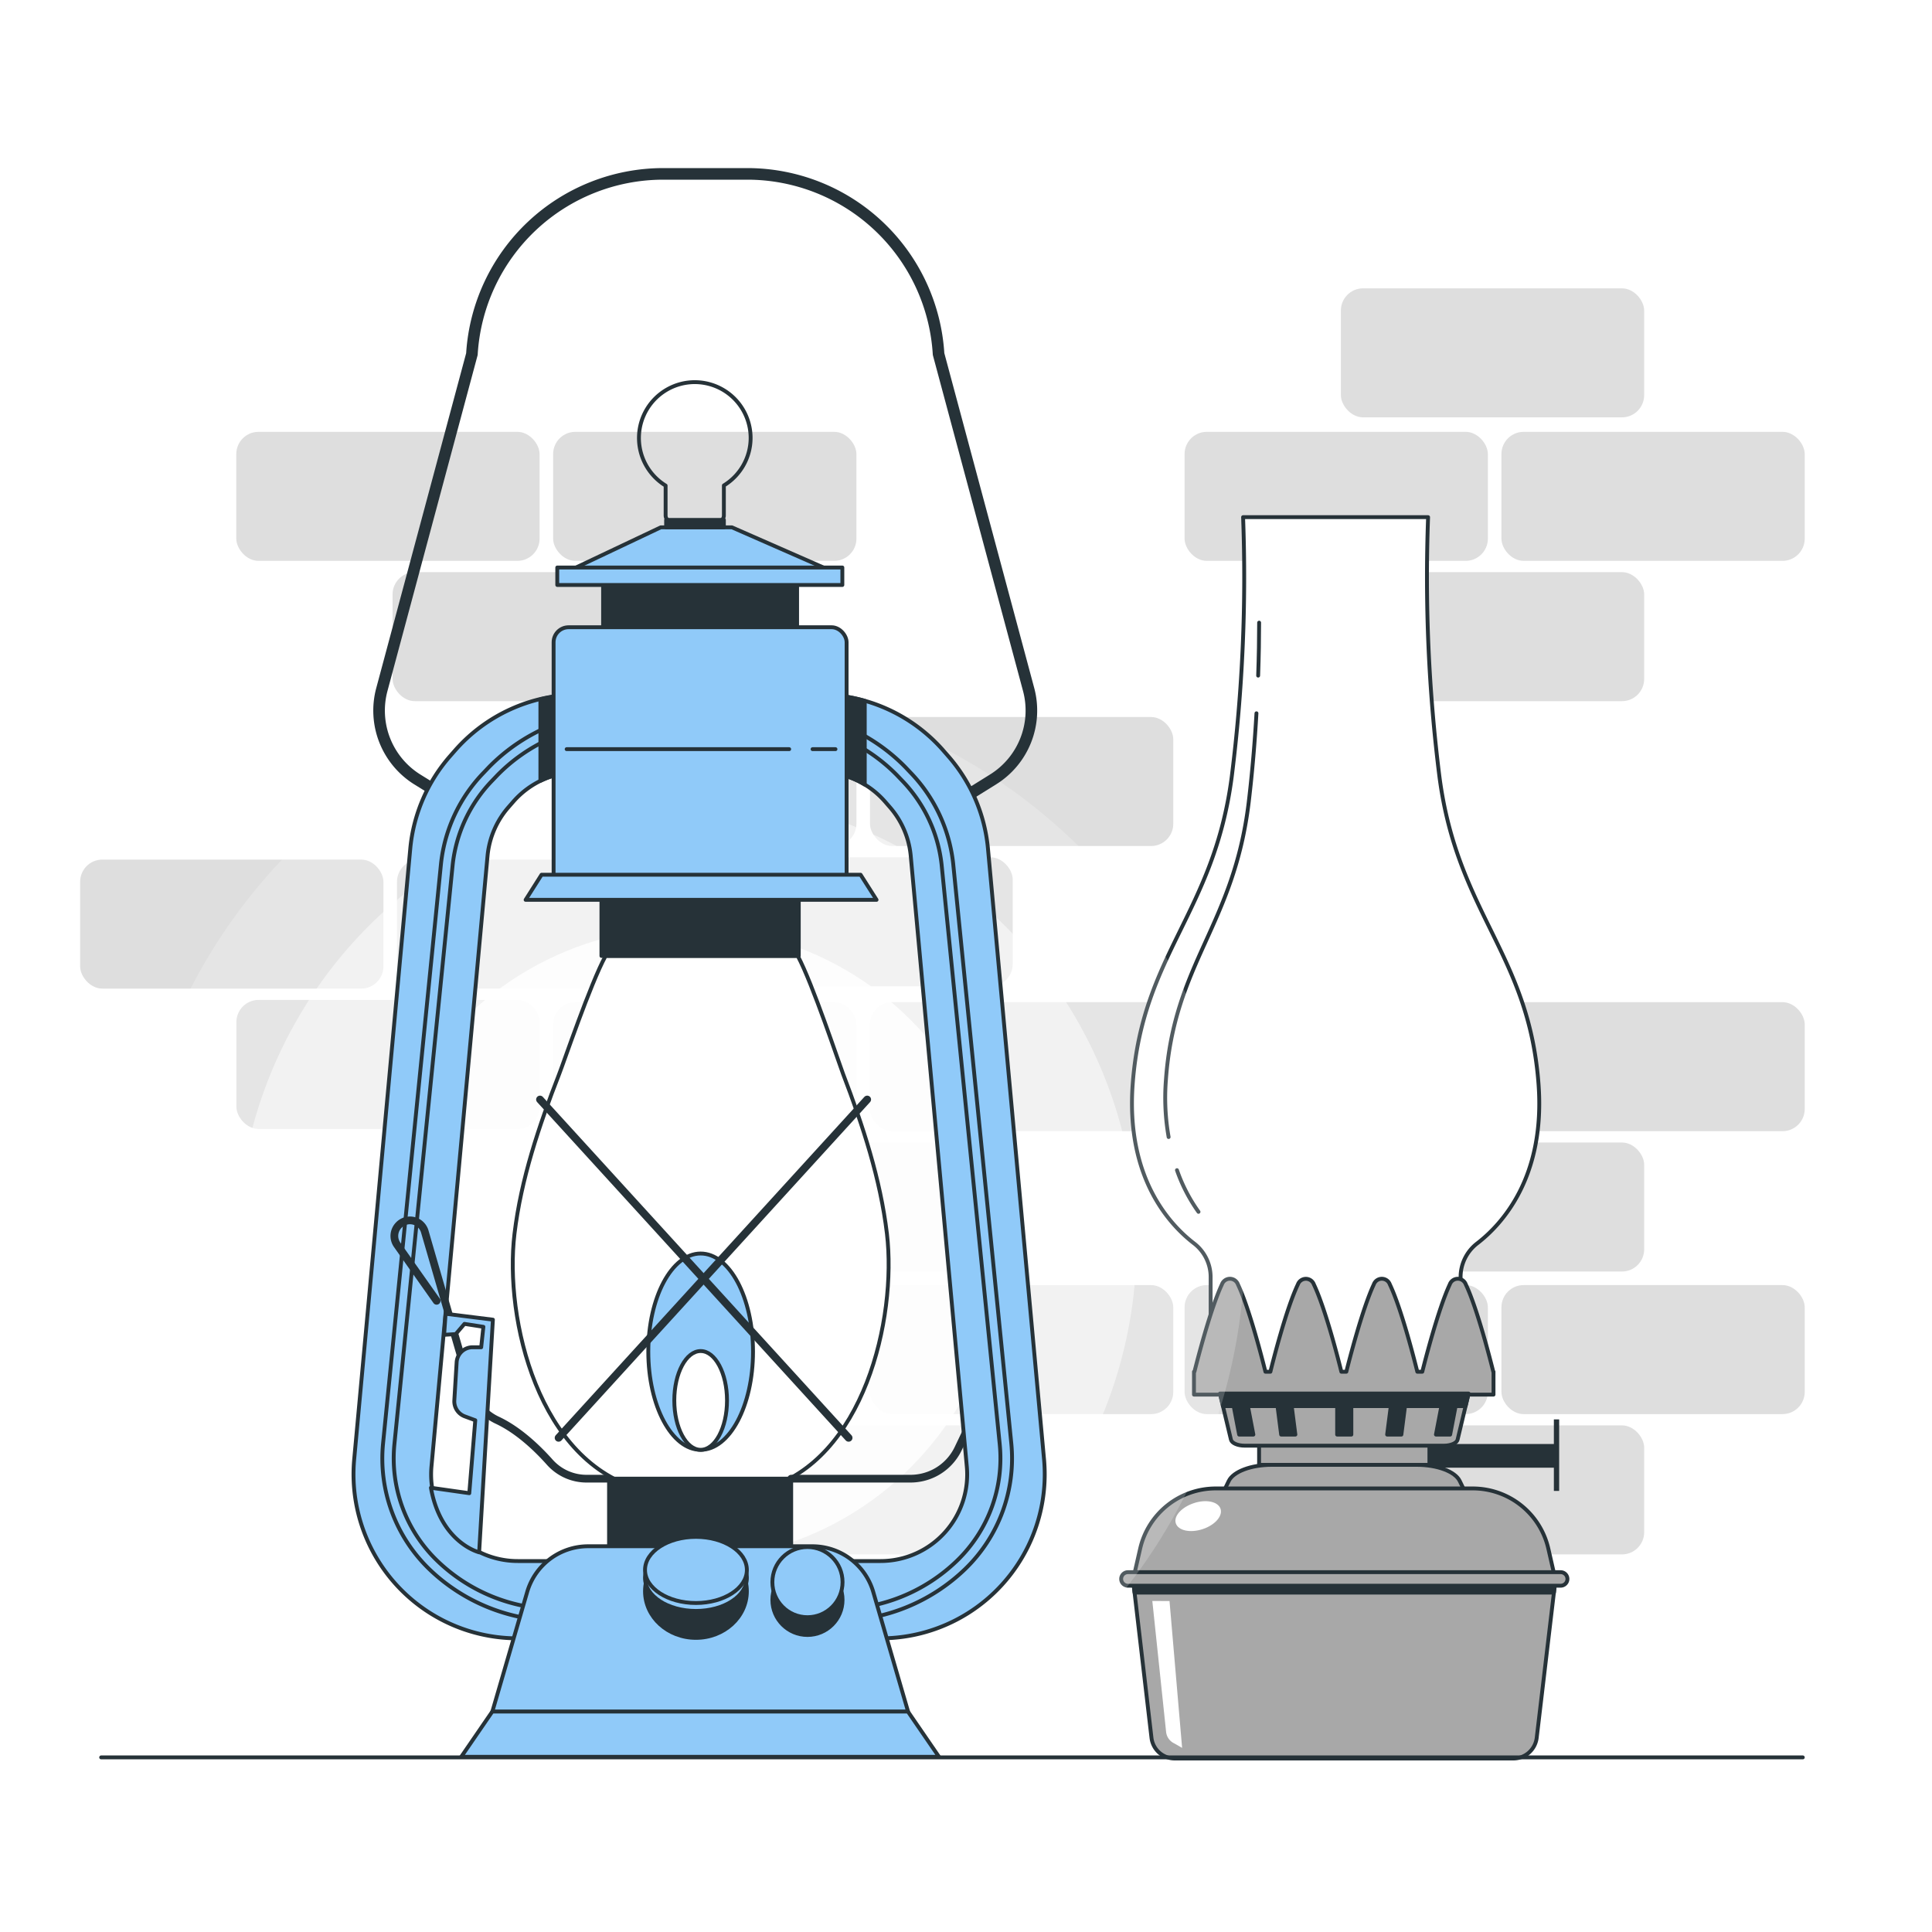 <svg class="animated" id="freepik_stories-oil-lamp" xmlns="http://www.w3.org/2000/svg" viewBox="0 0 500 500" version="1.1" xmlns:xlink="http://www.w3.org/1999/xlink" xmlns:svgjs="http://svgjs.com/svgjs"><style>svg#freepik_stories-oil-lamp:not(.animated) .animable {opacity: 0;}svg#freepik_stories-oil-lamp.animated #freepik--oil-lamp-2--inject-6 {animation: 1s 1 forwards cubic-bezier(.36,-0.01,.5,1.38) slideRight,1.5s Infinite  linear floating;animation-delay: 0s,1s;}svg#freepik_stories-oil-lamp.animated #freepik--oil-lamp-1--inject-6 {animation: 1s 1 forwards cubic-bezier(.36,-0.01,.5,1.38) slideLeft,1.5s Infinite  linear floating;animation-delay: 0s,1s;}            @keyframes slideRight {                0% {                    opacity: 0;                    transform: translateX(30px);                }                100% {                    opacity: 1;                    transform: translateX(0);                }            }                    @keyframes floating {                0% {                    opacity: 1;                    transform: translateY(0px);                }                50% {                    transform: translateY(-10px);                }                100% {                    opacity: 1;                    transform: translateY(0px);                }            }                    @keyframes slideLeft {                0% {                    opacity: 0;                    transform: translateX(-30px);                }                100% {                    opacity: 1;                    transform: translateX(0);                }            }        .animator-hidden { display: none; }</style><g id="freepik--background-simple--inject-6" class="animable animator-active animator-hidden" style="transform-origin: 254.445px 249.54px;"><path d="M407.67,107.23S348.31,41,291.54,30.68,173.7,44.44,135.85,94.33,12,255.18,22.31,303.35s78.27,134.19,178.91,161.72,244.29-49.89,276.12-126.45S460.14,175.19,407.67,107.23Z" style="fill: rgb(144, 202, 249); transform-origin: 254.445px 249.54px;" id="el99xdbcmro9o" class="animable"></path><g id="elatzbq91vnd5"><path d="M407.67,107.23S348.31,41,291.54,30.68,173.7,44.44,135.85,94.33,12,255.18,22.31,303.35s78.27,134.19,178.91,161.72,244.29-49.89,276.12-126.45S460.14,175.19,407.67,107.23Z" style="fill: rgb(255, 255, 255); opacity: 0.7; transform-origin: 254.445px 249.54px;" class="animable"></path></g></g><g id="freepik--Bricks--inject-6" class="animable" style="transform-origin: 243.9px 238.45px;"><g id="elrxvmh8z2oh"><rect x="306.57" y="111.76" width="78.49" height="33.39" rx="5.75" style="opacity: 0.13; transform-origin: 345.815px 128.455px;" class="animable"></rect></g><g id="elza0oienh0u"><rect x="347.02" y="148.07" width="78.49" height="33.39" rx="5.75" style="opacity: 0.13; transform-origin: 386.265px 164.765px;" class="animable"></rect></g><g id="elu63skonz5ne"><rect x="347.02" y="74.62" width="78.49" height="33.39" rx="5.75" style="opacity: 0.13; transform-origin: 386.265px 91.315px;" class="animable"></rect></g><g id="elrhvx4s6fun7"><rect x="388.57" y="111.76" width="78.49" height="33.39" rx="5.75" style="opacity: 0.13; transform-origin: 427.815px 128.455px;" class="animable"></rect></g><g id="elt6i74h9czar"><rect x="61.15" y="111.76" width="78.49" height="33.39" rx="5.75" style="opacity: 0.13; transform-origin: 100.395px 128.455px;" class="animable"></rect></g><g id="eltwwiibytbbo"><rect x="101.6" y="148.07" width="78.49" height="33.39" rx="5.75" style="opacity: 0.13; transform-origin: 140.845px 164.765px;" class="animable"></rect></g><g id="elpwu7hgqbrgh"><rect x="143.15" y="111.76" width="78.49" height="33.39" rx="5.75" style="opacity: 0.13; transform-origin: 182.395px 128.455px;" class="animable"></rect></g><g id="elafhxb0zky8e"><rect x="20.74" y="222.46" width="78.49" height="33.39" rx="5.75" style="opacity: 0.13; transform-origin: 59.985px 239.155px;" class="animable"></rect></g><g id="ele3qhhlrg6j"><rect x="61.18" y="258.78" width="78.49" height="33.39" rx="5.75" style="opacity: 0.13; transform-origin: 100.425px 275.475px;" class="animable"></rect></g><g id="eltusyekdtsso"><rect x="102.74" y="222.46" width="78.49" height="33.39" rx="5.75" style="opacity: 0.13; transform-origin: 141.985px 239.155px;" class="animable"></rect></g><g id="elyz8fzajayr"><rect x="143.15" y="185.56" width="78.49" height="33.39" rx="5.75" style="opacity: 0.13; transform-origin: 182.395px 202.255px;" class="animable"></rect></g><g id="elmowqt6k10x"><rect x="183.6" y="221.87" width="78.49" height="33.39" rx="5.75" style="opacity: 0.13; transform-origin: 222.845px 238.565px;" class="animable"></rect></g><g id="elmjb9iib8w8o"><rect x="225.15" y="185.56" width="78.49" height="33.39" rx="5.75" style="opacity: 0.13; transform-origin: 264.395px 202.255px;" class="animable"></rect></g><g id="elys6h50jj9n"><rect x="143.15" y="332.58" width="78.49" height="33.39" rx="5.75" style="opacity: 0.13; transform-origin: 182.395px 349.275px;" class="animable"></rect></g><g id="eljfuccpfybu"><rect x="183.6" y="368.89" width="78.49" height="33.39" rx="5.75" style="opacity: 0.13; transform-origin: 222.845px 385.585px;" class="animable"></rect></g><g id="elaqpf3igrjxd"><rect x="225.15" y="332.58" width="78.49" height="33.39" rx="5.75" style="opacity: 0.13; transform-origin: 264.395px 349.275px;" class="animable"></rect></g><g id="elt9j570d7yae"><rect x="306.57" y="259.36" width="78.49" height="33.39" rx="5.75" style="opacity: 0.13; transform-origin: 345.815px 276.055px;" class="animable"></rect></g><g id="el4huywcfb2yr"><rect x="347.02" y="295.68" width="78.49" height="33.39" rx="5.75" style="opacity: 0.13; transform-origin: 386.265px 312.375px;" class="animable"></rect></g><g id="el8npy8nvoek"><rect x="388.57" y="259.36" width="78.49" height="33.39" rx="5.75" style="opacity: 0.13; transform-origin: 427.815px 276.055px;" class="animable"></rect></g><g id="elrcx69hef1s"><rect x="306.57" y="332.58" width="78.49" height="33.39" rx="5.75" style="opacity: 0.13; transform-origin: 345.815px 349.275px;" class="animable"></rect></g><g id="elfmq0uzgpevu"><rect x="347.02" y="368.89" width="78.49" height="33.39" rx="5.75" style="opacity: 0.13; transform-origin: 386.265px 385.585px;" class="animable"></rect></g><g id="elhwyjx5b4ttv"><rect x="388.57" y="332.58" width="78.49" height="33.39" rx="5.75" style="opacity: 0.13; transform-origin: 427.815px 349.275px;" class="animable"></rect></g><g id="elpq68cdii7sg"><rect x="143.15" y="259.36" width="78.49" height="33.39" rx="5.75" style="opacity: 0.13; transform-origin: 182.395px 276.055px;" class="animable"></rect></g><g id="el0lveby6owwa"><rect x="183.6" y="295.68" width="78.49" height="33.39" rx="5.75" style="opacity: 0.13; transform-origin: 222.845px 312.375px;" class="animable"></rect></g><g id="elsb824ie2jbd"><rect x="225.15" y="259.36" width="78.49" height="33.39" rx="5.75" style="opacity: 0.13; transform-origin: 264.395px 276.055px;" class="animable"></rect></g></g><g id="freepik--oil-lamp-2--inject-6" class="animable" style="transform-origin: 347.905px 294.47px;"><rect x="365.69" y="374.2" width="36.67" height="5.14" style="fill: rgb(38, 50, 56); stroke: rgb(38, 50, 56); stroke-linecap: round; stroke-linejoin: round; transform-origin: 384.025px 376.77px;" id="elvaklyhxva4" class="animable"></rect><path d="M402.62,408.19H293.16L298,449.73a6.07,6.07,0,0,0,6,5.37h87.7a6.09,6.09,0,0,0,6-5.37Z" style="fill: rgb(168, 168, 168); stroke: rgb(38, 50, 56); stroke-linecap: round; stroke-linejoin: round; transform-origin: 347.89px 431.645px;" id="elgzier0fs4m9" class="animable"></path><polygon points="402.16 412.17 402.56 408.68 293.22 408.68 293.62 412.17 402.16 412.17" style="fill: rgb(38, 50, 56); stroke: rgb(38, 50, 56); stroke-linecap: round; stroke-linejoin: round; transform-origin: 347.89px 410.425px;" id="el2baqwh8k8kx" class="animable"></polygon><path d="M378.86,385.51H316.92l1.08-2.23c1.18-2.44,5.77-4.18,11.07-4.18h37.64c5.3,0,9.89,1.74,11.07,4.18Z" style="fill: rgb(168, 168, 168); stroke: rgb(38, 50, 56); stroke-linecap: round; stroke-linejoin: round; transform-origin: 347.89px 382.305px;" id="elp3y5p4ssrz" class="animable"></path><path d="M402.62,409.16H293.16l1.91-8.36a20.06,20.06,0,0,1,19.56-15.59h66.52a20.06,20.06,0,0,1,19.56,15.59Z" style="fill: rgb(168, 168, 168); stroke: rgb(38, 50, 56); stroke-linecap: round; stroke-linejoin: round; transform-origin: 347.89px 397.185px;" id="elljoqhnrfobc" class="animable"></path><path d="M304.3,394.23c.6,1.87,3.68,2.56,6.88,1.53s5.3-3.39,4.7-5.26S312.2,387.94,309,389,303.69,392.36,304.3,394.23Z" style="fill: rgb(255, 255, 255); transform-origin: 310.089px 392.37px;" id="elua1e4yy9gw" class="animable"></path><path d="M298.22,414.33l3.56,33.84a3.71,3.71,0,0,0,2.08,3l2.07,1.18-3.26-38Z" style="fill: rgb(255, 255, 255); transform-origin: 302.075px 433.34px;" id="ellnie79fak5k" class="animable"></path><path d="M403.91,406.88h-112a1.75,1.75,0,0,0-1.75,1.75h0a1.75,1.75,0,0,0,1.75,1.75h112a1.75,1.75,0,0,0,1.74-1.75h0A1.75,1.75,0,0,0,403.91,406.88Z" style="fill: rgb(168, 168, 168); stroke: rgb(38, 50, 56); stroke-linecap: round; stroke-linejoin: round; transform-origin: 347.905px 408.63px;" id="elns0788edx9c" class="animable"></path><rect x="325.85" y="373.89" width="44.08" height="5.21" style="fill: rgb(168, 168, 168); stroke: rgb(38, 50, 56); stroke-linecap: round; stroke-linejoin: round; transform-origin: 347.89px 376.495px;" id="el6shdyuus2ct" class="animable"></rect><path d="M380.07,360.65H315.72l2.85,11.94c.21.88,1.73,1.55,3.54,1.55h51.56c1.81,0,3.34-.67,3.55-1.55Z" style="fill: rgb(168, 168, 168); stroke: rgb(38, 50, 56); stroke-linecap: round; stroke-linejoin: round; transform-origin: 347.895px 367.395px;" id="el6c7yc5vulv5" class="animable"></path><polygon points="371.62 371.27 375.3 371.27 377.1 361.9 373.42 361.9 371.62 371.27" style="fill: rgb(38, 50, 56); stroke: rgb(38, 50, 56); stroke-linecap: round; stroke-linejoin: round; transform-origin: 374.36px 366.585px;" id="el5kxk5k2adh4" class="animable"></polygon><polygon points="362.68 371.27 358.99 371.27 360.19 361.9 363.88 361.9 362.68 371.27" style="fill: rgb(38, 50, 56); stroke: rgb(38, 50, 56); stroke-linecap: round; stroke-linejoin: round; transform-origin: 361.435px 366.585px;" id="eln9izkp86q8" class="animable"></polygon><polygon points="324.37 371.27 320.69 371.27 318.89 361.9 322.57 361.9 324.37 371.27" style="fill: rgb(38, 50, 56); stroke: rgb(38, 50, 56); stroke-linecap: round; stroke-linejoin: round; transform-origin: 321.63px 366.585px;" id="elm0w2m4vpj9" class="animable"></polygon><polygon points="331.56 371.27 335.24 371.27 334.04 361.9 330.36 361.9 331.56 371.27" style="fill: rgb(38, 50, 56); stroke: rgb(38, 50, 56); stroke-linecap: round; stroke-linejoin: round; transform-origin: 332.8px 366.585px;" id="elex3lykkvugb" class="animable"></polygon><rect x="346.05" y="361.9" width="3.68" height="9.37" style="fill: rgb(38, 50, 56); stroke: rgb(38, 50, 56); stroke-linecap: round; stroke-linejoin: round; transform-origin: 347.89px 366.585px;" id="elepg28a29eul" class="animable"></rect><path d="M398.16,280.44c-2.52-33.61-21-44.11-25.63-79.39a414.94,414.94,0,0,1-2.94-67.21H321.71a414.94,414.94,0,0,1-2.94,67.21c-4.62,35.28-23.1,45.78-25.62,79.39-1.82,24.2,9.44,36.42,15.88,41.36a11,11,0,0,1,4.28,8.76V356l32.34-.42L378,356V330.56a11,11,0,0,1,4.28-8.76C388.71,316.86,400,304.64,398.16,280.44Z" style="fill: rgb(255, 255, 255); stroke: rgb(38, 50, 56); stroke-linecap: round; stroke-linejoin: round; transform-origin: 345.657px 244.92px;" id="eltz24nr7nkp" class="animable"></path><path d="M304.6,302.84a42.63,42.63,0,0,0,5.57,10.78" style="fill: none; stroke: rgb(38, 50, 56); stroke-linecap: round; stroke-linejoin: round; transform-origin: 307.385px 308.23px;" id="elicq28xul3tc" class="animable"></path><path d="M325.17,184.6c-.41,7.21-1.05,15-2,23-3.86,32-19.33,41.52-21.44,72a58.72,58.72,0,0,0,.71,14.66" style="fill: none; stroke: rgb(38, 50, 56); stroke-linecap: round; stroke-linejoin: round; transform-origin: 313.363px 239.43px;" id="elfoolggrup36" class="animable"></path><path d="M325.86,161.14c0,4-.07,8.6-.25,13.71" style="fill: none; stroke: rgb(38, 50, 56); stroke-linecap: round; stroke-linejoin: round; transform-origin: 325.735px 167.995px;" id="el6891qu84heb" class="animable"></path><path d="M386.46,355c-.6-2.42-4.07-16.2-7.11-22.59a2.2,2.2,0,0,0-4.15,0c-3,6.39-6.51,20.17-7.11,22.59H366.8c-.6-2.42-4.06-16.2-7.11-22.59a2.2,2.2,0,0,0-4.15,0c-3,6.39-6.51,20.17-7.11,22.59h-1.29c-.59-2.42-4.06-16.2-7.11-22.59a2.2,2.2,0,0,0-4.14,0c-3.05,6.39-6.52,20.17-7.11,22.59h-1.29c-.6-2.42-4.07-16.2-7.11-22.59a2.2,2.2,0,0,0-4.15,0c-3,6.39-6.51,20.17-7.11,22.59H309v5.92h77.52V355Z" style="fill: rgb(168, 168, 168); stroke: rgb(38, 50, 56); stroke-linecap: round; stroke-linejoin: round; transform-origin: 347.76px 345.93px;" id="elhvxypulgc2r" class="animable"></path><polygon points="380.07 360.65 315.72 360.65 316.49 363.9 379.29 363.9 380.07 360.65" style="fill: rgb(38, 50, 56); stroke: rgb(38, 50, 56); stroke-linecap: round; stroke-linejoin: round; transform-origin: 347.895px 362.275px;" id="el58wclzkyulx" class="animable"></polygon><rect x="402.14" y="367.34" width="1.37" height="18.51" style="fill: rgb(38, 50, 56); transform-origin: 402.825px 376.595px;" id="el3f11ab45q7k" class="animable"></rect></g><g id="freepik--oil-lamp-1--inject-6" class="animable" style="transform-origin: 177.77px 285.557px;"><g id="elhrkfbqz1jhp"><circle cx="177.77" cy="321.86" r="144.43" style="fill: rgb(255, 255, 255); opacity: 0.2; transform-origin: 177.77px 321.86px; transform: rotate(-45deg);" class="animable"></circle></g><g id="el57425rt4vrs"><circle cx="177.77" cy="321.86" r="116.36" style="fill: rgb(255, 255, 255); opacity: 0.5; transform-origin: 177.77px 321.86px; transform: rotate(-45deg);" class="animable"></circle></g><g id="el6enz2b1jnoq"><circle cx="177.77" cy="321.86" r="81.89" style="fill: rgb(255, 255, 255); opacity: 0.83; transform-origin: 177.77px 321.86px; transform: rotate(-80.45deg);" class="animable"></circle></g><path d="M238.09,213.49,257,201.72a21,21,0,0,0,9.2-23.31l-23.3-86.79A49.62,49.62,0,0,0,193.38,45H171.66a49.63,49.63,0,0,0-49.53,46.64l-23.3,86.79A21,21,0,0,0,108,201.72L127,213.49" style="fill: none; stroke: rgb(38, 50, 56); stroke-linecap: round; stroke-linejoin: round; stroke-width: 3px; transform-origin: 182.515px 129.245px;" id="elmgaa7mmujn" class="animable"></path><rect x="155.65" y="232.02" width="51.07" height="15.37" style="fill: rgb(38, 50, 56); stroke: rgb(38, 50, 56); stroke-linecap: round; stroke-linejoin: round; transform-origin: 181.185px 239.705px;" id="el2315tof0bqt" class="animable"></rect><path d="M218.21,278c-1.14-3-7.9-23.38-11.72-30.56H156.7c-3.91,7.18-10.81,27.56-12,30.56-5.2,13.33-9.85,27.1-11.55,41.3-2.66,22.21,6.25,59.33,33,66.16H198v-.22c25.57-7.31,34.12-43.93,31.54-65.94C227.84,305.05,223.29,291.28,218.21,278Z" style="fill: rgb(255, 255, 255); stroke: rgb(38, 50, 56); stroke-linecap: round; stroke-linejoin: round; transform-origin: 181.34px 316.45px;" id="el013iin916ov7" class="animable"></path><path d="M154.48,424H134A42.47,42.47,0,0,1,91.69,377.4l14.5-157.91a42.32,42.32,0,0,1,10.31-23.83l1.23-1.4a42.45,42.45,0,0,1,32-14.51h3.94a10,10,0,0,1,0,20.05h-3.94a22.42,22.42,0,0,0-16.88,7.66l-1.22,1.4a22.33,22.33,0,0,0-5.45,12.58l-14.5,157.92A22.43,22.43,0,0,0,134,404h20.51a10,10,0,1,1,0,20Z" style="fill: rgb(144, 202, 249); stroke: rgb(38, 50, 56); stroke-linecap: round; stroke-linejoin: round; transform-origin: 127.999px 301.875px;" id="elmf6mzxjr2nk" class="animable"></path><path d="M149.38,419.45h-4.92A47.72,47.72,0,0,1,111,406a39.82,39.82,0,0,1-11.86-32.49l15-150.09a40,40,0,0,1,11.11-23.53l1.27-1.34A47.45,47.45,0,0,1,159,184.31a1.5,1.5,0,1,1,.11,3,44.48,44.48,0,0,0-30.38,13.3l-1.27,1.33a37.06,37.06,0,0,0-10.3,21.77L102.07,373.78a36.86,36.86,0,0,0,11,30.06,44.67,44.67,0,0,0,31.39,12.61h4.92a1.5,1.5,0,0,1,0,3Z" style="fill: rgb(144, 202, 249); stroke: rgb(38, 50, 56); stroke-linecap: round; stroke-linejoin: round; transform-origin: 129.75px 301.88px;" id="elwdo16mek15k" class="animable"></path><path d="M139.85,202.08a22.4,22.4,0,0,1,8.66-2.25v-20a41.59,41.59,0,0,0-8.66,1.14Z" style="fill: rgb(38, 50, 56); stroke: rgb(38, 50, 56); stroke-linecap: round; stroke-linejoin: round; transform-origin: 144.18px 190.955px;" id="elnvb31cuetz" class="animable"></path><path d="M204.76,382.68h30.86a13.79,13.79,0,0,0,6.39-1.57h0a13.69,13.69,0,0,0,6-6.27l3.07-6.44" style="fill: none; stroke: rgb(38, 50, 56); stroke-linecap: round; stroke-linejoin: round; stroke-width: 2px; transform-origin: 227.92px 375.54px;" id="elf5fbaijon7c" class="animable"></path><path d="M207.39,424H227.9a42.46,42.46,0,0,0,42.27-46.62l-14.5-157.91a42.18,42.18,0,0,0-10.31-23.83l-1.22-1.4a42.49,42.49,0,0,0-32-14.51h-3.93a10,10,0,1,0,0,20.05h3.93a22.44,22.44,0,0,1,16.89,7.66l1.22,1.4a22.31,22.31,0,0,1,5.44,12.58l14.5,157.92A22.42,22.42,0,0,1,227.9,404H207.39a10,10,0,0,0,0,20Z" style="fill: rgb(144, 202, 249); stroke: rgb(38, 50, 56); stroke-linecap: round; stroke-linejoin: round; transform-origin: 233.882px 301.865px;" id="elmcfuquql8zd" class="animable"></path><path d="M211.43,419.45h4.92A47.69,47.69,0,0,0,249.85,406a39.83,39.83,0,0,0,11.87-32.49L246.67,223.39a40.14,40.14,0,0,0-11.11-23.53l-1.27-1.34a47.47,47.47,0,0,0-32.45-14.21,1.5,1.5,0,1,0-.11,3,44.5,44.5,0,0,1,30.39,13.3l1.27,1.33a37.1,37.1,0,0,1,10.29,21.77l15.05,150.08a36.8,36.8,0,0,1-11,30.06,44.63,44.63,0,0,1-31.38,12.61h-4.92a1.5,1.5,0,0,0,0,3Z" style="fill: rgb(144, 202, 249); stroke: rgb(38, 50, 56); stroke-linecap: round; stroke-linejoin: round; transform-origin: 231.099px 301.884px;" id="el57oc3dwioy" class="animable"></path><path d="M213.8,199.86a22.36,22.36,0,0,1,10,3.19V181.38a42.33,42.33,0,0,0-10-1.58Z" style="fill: rgb(38, 50, 56); stroke: rgb(38, 50, 56); stroke-linecap: round; stroke-linejoin: round; transform-origin: 218.8px 191.425px;" id="elbehelk4usci" class="animable"></path><path d="M194.88,349.81c0,14-6.07,25.4-13.55,25.4s-13.55-11.37-13.55-25.4,6.07-25.4,13.55-25.4S194.88,335.78,194.88,349.81Z" style="fill: rgb(144, 202, 249); stroke: rgb(38, 50, 56); stroke-linecap: round; stroke-linejoin: round; transform-origin: 181.33px 349.81px;" id="elz3cnl594ur" class="animable"></path><path d="M188.15,362.43c0,7.06-3.06,12.78-6.82,12.78s-6.82-5.72-6.82-12.78,3.06-12.78,6.82-12.78S188.15,355.37,188.15,362.43Z" style="fill: rgb(255, 255, 255); stroke: rgb(38, 50, 56); stroke-linecap: round; stroke-linejoin: round; transform-origin: 181.33px 362.43px;" id="eltrjplvl797b" class="animable"></path><line x1="224.43" y1="284.55" x2="144.56" y2="372.11" style="fill: rgb(255, 255, 255); stroke: rgb(38, 50, 56); stroke-linecap: round; stroke-linejoin: round; stroke-width: 2px; transform-origin: 184.495px 328.33px;" id="el5brv4th6urh" class="animable"></line><line x1="139.75" y1="284.55" x2="219.62" y2="372.11" style="fill: rgb(255, 255, 255); stroke: rgb(38, 50, 56); stroke-linecap: round; stroke-linejoin: round; stroke-width: 2px; transform-origin: 179.685px 328.33px;" id="el16u2t8zxu9s" class="animable"></line><rect x="157.62" y="382.68" width="47.14" height="18" style="fill: rgb(38, 50, 56); stroke: rgb(38, 50, 56); stroke-linecap: round; stroke-linejoin: round; transform-origin: 181.19px 391.68px;" id="el306ze7d4awx" class="animable"></rect><rect x="156.08" y="149.66" width="50.21" height="12.3" style="fill: rgb(38, 50, 56); stroke: rgb(38, 50, 56); stroke-linecap: round; stroke-linejoin: round; transform-origin: 181.185px 155.81px;" id="elvrrgv9dtvo" class="animable"></rect><path d="M215.44,147.89l-26-11.41H171l-24.13,11.43a1.48,1.48,0,0,0,.63,2.82h67.3A1.48,1.48,0,0,0,215.44,147.89Z" style="fill: rgb(144, 202, 249); stroke: rgb(38, 50, 56); stroke-linecap: round; stroke-linejoin: round; transform-origin: 181.179px 143.606px;" id="elvt4ih9vud3t" class="animable"></path><rect x="143.27" y="162.33" width="75.83" height="69.69" rx="3.89" style="fill: rgb(144, 202, 249); stroke: rgb(38, 50, 56); stroke-linecap: round; stroke-linejoin: round; transform-origin: 181.185px 197.175px;" id="elie9icn3doqc" class="animable"></rect><line x1="210.29" y1="193.88" x2="216.22" y2="193.88" style="fill: none; stroke: rgb(38, 50, 56); stroke-linecap: round; stroke-linejoin: round; transform-origin: 213.255px 193.88px;" id="eliy2bdf3hlv" class="animable"></line><line x1="146.65" y1="193.88" x2="204.24" y2="193.88" style="fill: none; stroke: rgb(38, 50, 56); stroke-linecap: round; stroke-linejoin: round; transform-origin: 175.445px 193.88px;" id="el2aqxyz37n6h" class="animable"></line><polygon points="226.85 232.88 136.03 232.88 140.15 226.38 222.72 226.38 226.85 232.88" style="fill: rgb(144, 202, 249); stroke: rgb(38, 50, 56); stroke-linecap: round; stroke-linejoin: round; transform-origin: 181.44px 229.63px;" id="elfgxnvrfo1kr" class="animable"></polygon><rect x="144.22" y="146.87" width="73.78" height="4.52" style="fill: rgb(144, 202, 249); stroke: rgb(38, 50, 56); stroke-linecap: round; stroke-linejoin: round; transform-origin: 181.11px 149.13px;" id="eloko1b1y4k4b" class="animable"></rect><path d="M194.26,113.35a14.45,14.45,0,1,0-22,12.32v7.75A1.62,1.62,0,0,0,173.9,135h11.82a1.61,1.61,0,0,0,1.62-1.62v-7.75A14.42,14.42,0,0,0,194.26,113.35Z" style="fill: none; stroke: rgb(38, 50, 56); stroke-linecap: round; stroke-linejoin: round; transform-origin: 179.81px 116.95px;" id="elvrhzpmyidmo" class="animable"></path><rect x="172.39" y="134.55" width="14.95" height="1.93" style="fill: rgb(38, 50, 56); stroke: rgb(38, 50, 56); stroke-linecap: round; stroke-linejoin: round; transform-origin: 179.865px 135.515px;" id="eluiu3i1cis9k" class="animable"></rect><polygon points="127.43 442.92 119.37 454.66 243.01 454.66 234.95 442.92 127.43 442.92" style="fill: rgb(144, 202, 249); stroke: rgb(38, 50, 56); stroke-linecap: round; stroke-linejoin: round; transform-origin: 181.19px 448.79px;" id="elbilhnkdtovn" class="animable"></polygon><path d="M235,442.92H127.43l9-30.9a16.43,16.43,0,0,1,15.77-11.85h58A16.41,16.41,0,0,1,226,412Z" style="fill: rgb(144, 202, 249); stroke: rgb(38, 50, 56); stroke-linecap: round; stroke-linejoin: round; transform-origin: 181.215px 421.545px;" id="el8i6zpp6405" class="animable"></path><ellipse cx="180.11" cy="411.82" rx="13.18" ry="12.06" style="fill: rgb(38, 50, 56); stroke: rgb(38, 50, 56); stroke-linecap: round; stroke-linejoin: round; transform-origin: 180.11px 411.82px;" id="elqxoysjav35b" class="animable"></ellipse><ellipse cx="180.11" cy="408.35" rx="13.18" ry="8.56" style="fill: rgb(144, 202, 249); stroke: rgb(38, 50, 56); stroke-linecap: round; stroke-linejoin: round; transform-origin: 180.11px 408.35px;" id="eliexwfw6fly" class="animable"></ellipse><ellipse cx="180.11" cy="406.3" rx="13.18" ry="8.56" style="fill: rgb(144, 202, 249); stroke: rgb(38, 50, 56); stroke-linecap: round; stroke-linejoin: round; transform-origin: 180.11px 406.3px;" id="elgbdtgb5hjf" class="animable"></ellipse><g id="elxyyr1re49g"><circle cx="208.97" cy="414.05" r="9.08" style="fill: rgb(38, 50, 56); stroke: rgb(38, 50, 56); stroke-linecap: round; stroke-linejoin: round; transform-origin: 208.97px 414.05px; transform: rotate(-45.9deg);" class="animable"></circle></g><circle cx="208.97" cy="409.45" r="9.08" style="fill: rgb(144, 202, 249); stroke: rgb(38, 50, 56); stroke-linecap: round; stroke-linejoin: round; transform-origin: 208.97px 409.45px;" id="elgp604rqkvnp" class="animable"></circle><path d="M157.62,382.68h-5.79a12.75,12.75,0,0,1-9.52-4.23c-3.11-3.49-8-8.26-13.57-10.88a13,13,0,0,1-7-8.1l-11.8-40.72a4,4,0,0,0-6.79-1.63h0a4,4,0,0,0-.35,5.06L113,336.65" style="fill: none; stroke: rgb(38, 50, 56); stroke-linecap: round; stroke-linejoin: round; stroke-width: 2px; transform-origin: 129.84px 349.256px;" id="el5lx7ojdu3ca" class="animable"></path><path d="M115.32,340l12.24,1.53L124,401.74s-9.93-2.43-12.48-16.71l9.93,1.41L123,367.56l-2.7-1a4.14,4.14,0,0,1-2.72-4.15l.6-9.85a4.13,4.13,0,0,1,4.13-3.89h2.22l.57-5.29-4.9-.76-2.26,2.64-3,.19Z" style="fill: rgb(144, 202, 249); stroke: rgb(38, 50, 56); stroke-linecap: round; stroke-linejoin: round; transform-origin: 119.54px 370.87px;" id="elr8067pa3ao" class="animable"></path></g><g id="freepik--Table--inject-6" class="animable" style="transform-origin: 246.37px 454.81px;"><line x1="26.18" y1="454.81" x2="466.56" y2="454.81" style="fill: none; stroke: rgb(38, 50, 56); stroke-linecap: round; stroke-linejoin: round; transform-origin: 246.37px 454.81px;" id="elnwzkl97z7cl" class="animable"></line></g><defs>     <filter id="active" height="200%">         <feMorphology in="SourceAlpha" result="DILATED" operator="dilate" radius="2"></feMorphology>                <feFlood flood-color="#32DFEC" flood-opacity="1" result="PINK"></feFlood>        <feComposite in="PINK" in2="DILATED" operator="in" result="OUTLINE"></feComposite>        <feMerge>            <feMergeNode in="OUTLINE"></feMergeNode>            <feMergeNode in="SourceGraphic"></feMergeNode>        </feMerge>    </filter>    <filter id="hover" height="200%">        <feMorphology in="SourceAlpha" result="DILATED" operator="dilate" radius="2"></feMorphology>                <feFlood flood-color="#ff0000" flood-opacity="0.5" result="PINK"></feFlood>        <feComposite in="PINK" in2="DILATED" operator="in" result="OUTLINE"></feComposite>        <feMerge>            <feMergeNode in="OUTLINE"></feMergeNode>            <feMergeNode in="SourceGraphic"></feMergeNode>        </feMerge>            <feColorMatrix type="matrix" values="0   0   0   0   0                0   1   0   0   0                0   0   0   0   0                0   0   0   1   0 "></feColorMatrix>    </filter></defs></svg>